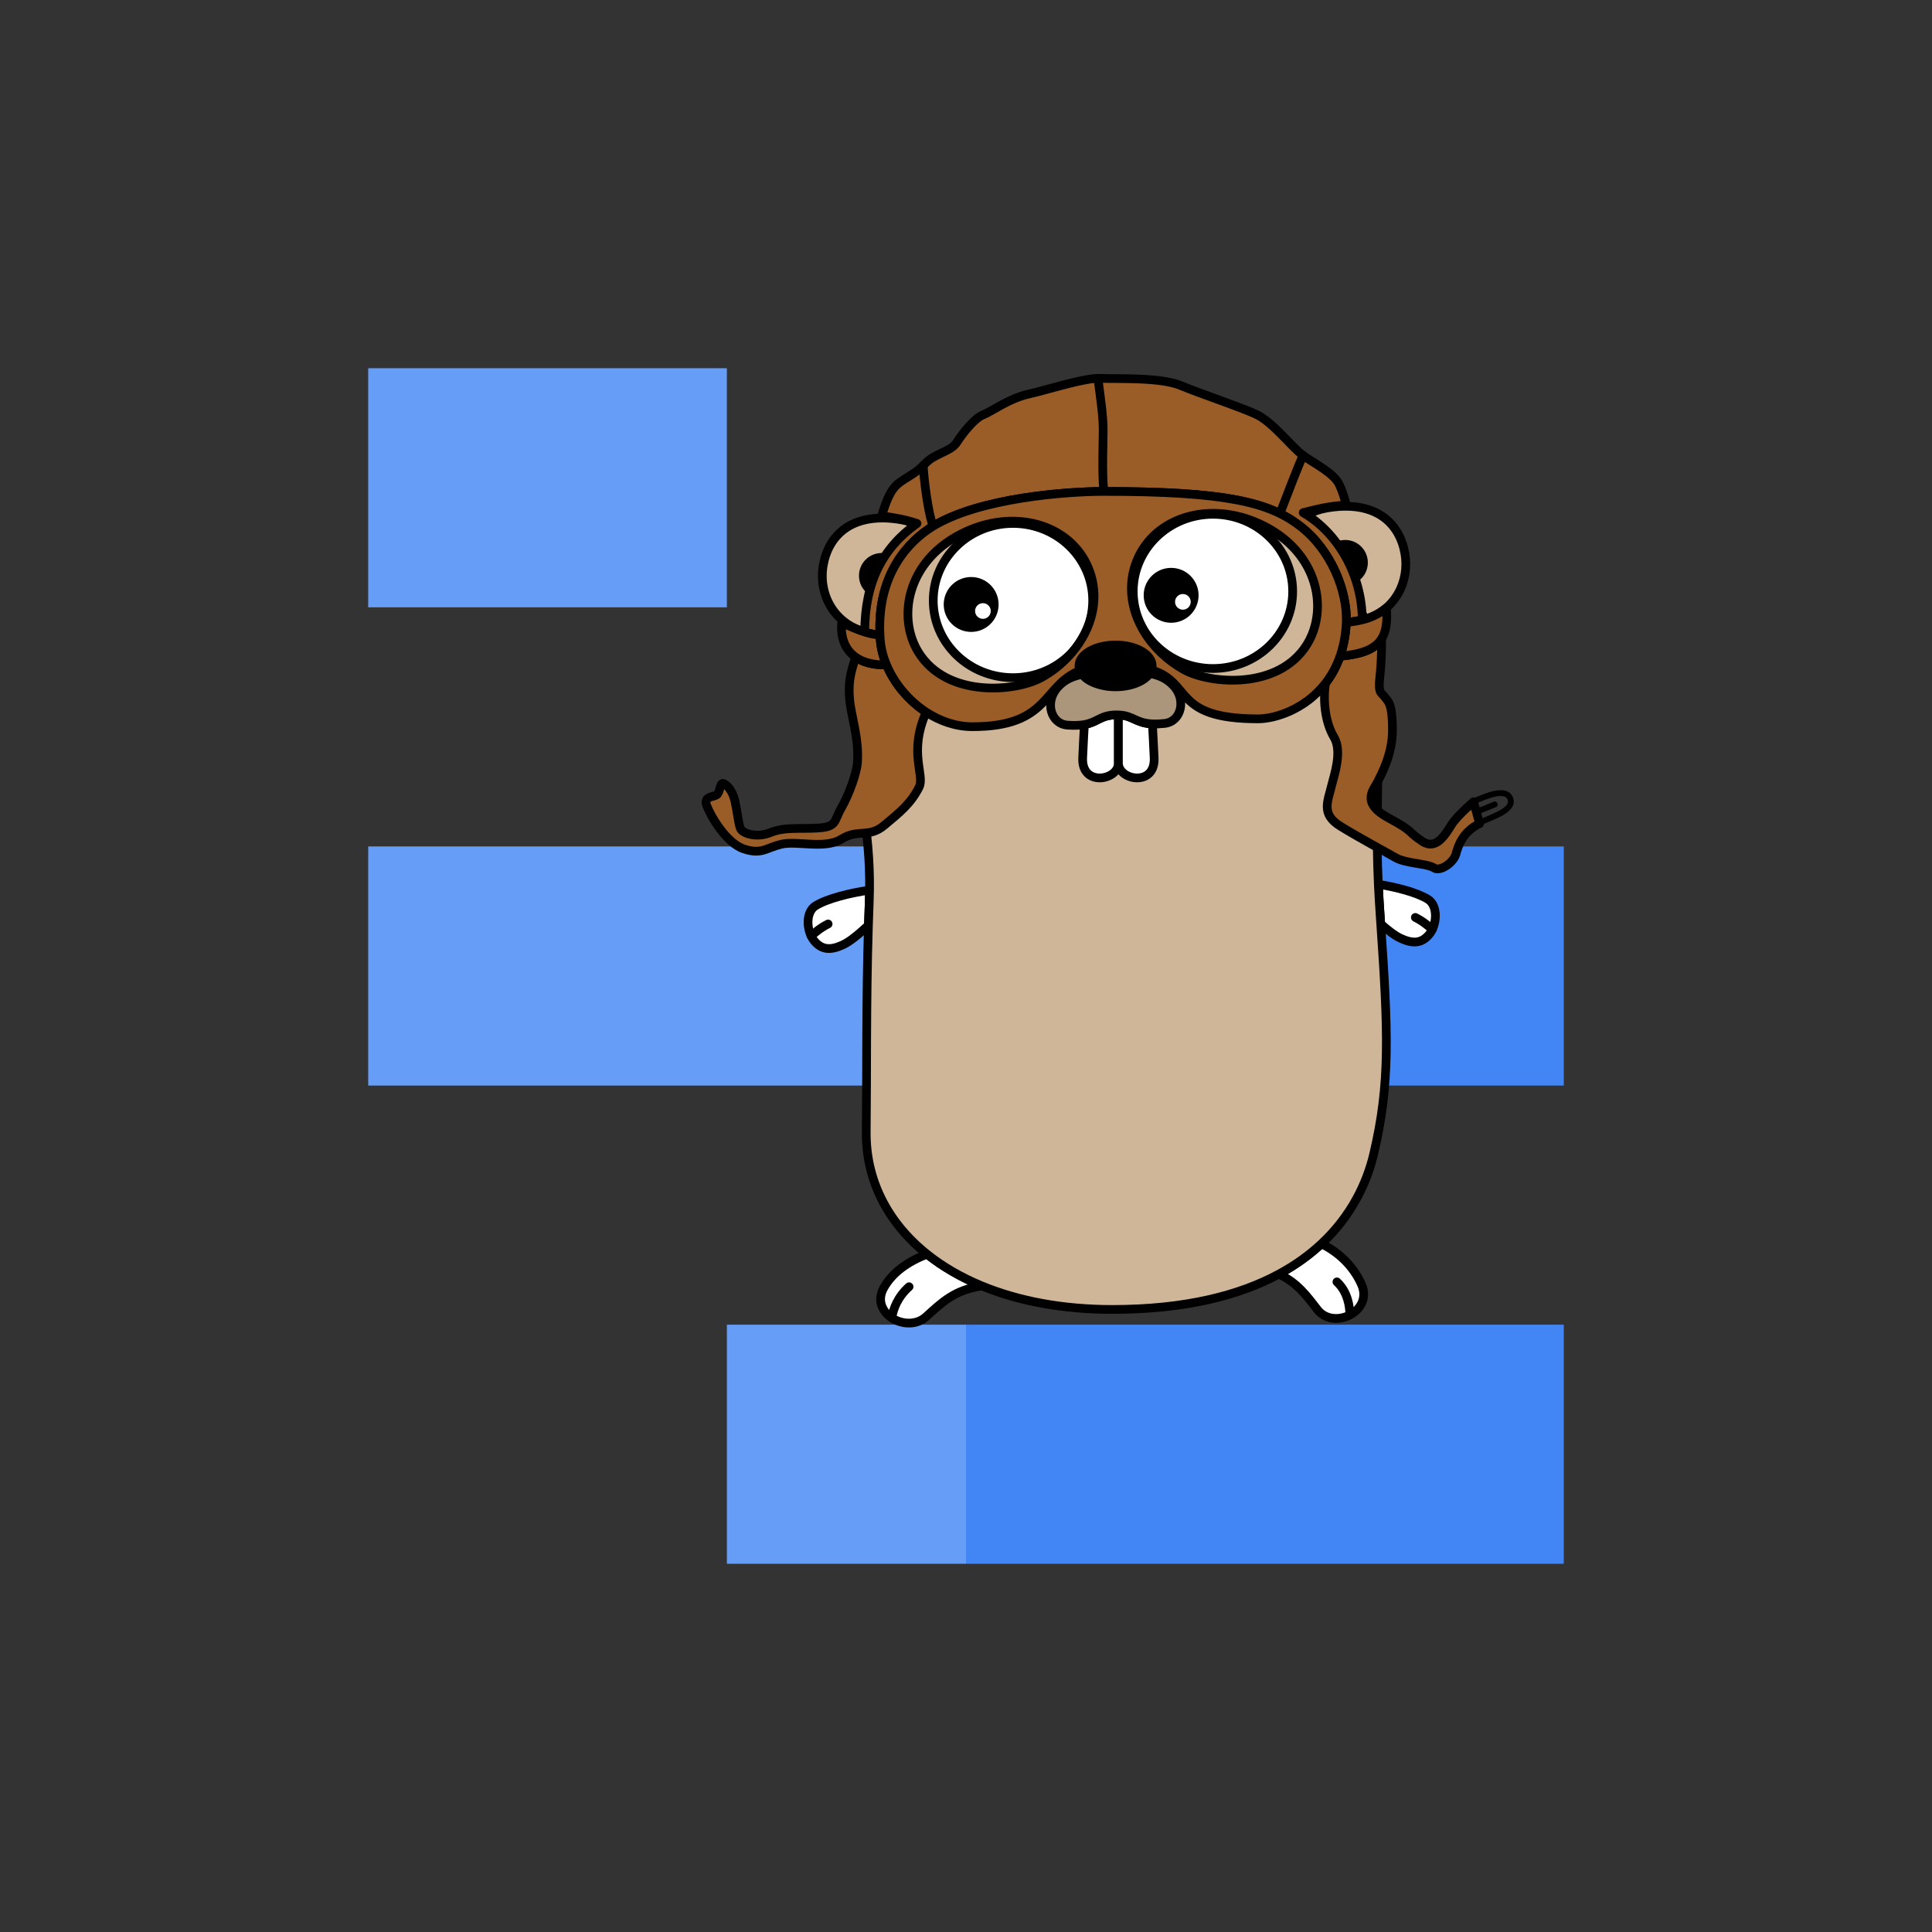 <?xml version="1.0" encoding="UTF-8" standalone="no" ?>
<!DOCTYPE svg PUBLIC "-//W3C//DTD SVG 1.1//EN" "http://www.w3.org/Graphics/SVG/1.1/DTD/svg11.dtd">
<svg xmlns="http://www.w3.org/2000/svg" xmlns:xlink="http://www.w3.org/1999/xlink" version="1.1" width="600" height="600" viewBox="0 0 600 600" xml:space="preserve">
<rect x="0" y="0" width="600" height="600" fill="#333333" stroke="none"/>
<desc>Created with Fabric.js 4.2.0</desc>
<defs>
</defs>
<g transform="matrix(1 0 0 1 300 300)" id="904b2437-5719-4ffd-8214-414f556b52f3"  >
<rect style="stroke: none; stroke-width: 1; stroke-dasharray: none; stroke-linecap: butt; stroke-dashoffset: 0; stroke-linejoin: miter; stroke-miterlimit: 4; fill: rgb(255,255,255); fill-rule: nonzero; opacity: 1; visibility: hidden;" vector-effect="non-scaling-stroke"  x="-300" y="-300" rx="0" ry="0" width="600" height="600" />
</g>
<g transform="matrix(Infinity NaN NaN Infinity 0 0)" id="b60dbf71-1f4b-44c9-a85c-85d212b61b43"  >
</g>
<g transform="matrix(0.82 0 0 0.82 300 300)"  >
<g style="" vector-effect="non-scaling-stroke"   >
		<g transform="matrix(5.66 0 0 5.66 0 0)"  >
<g style="" vector-effect="non-scaling-stroke"   >
		<g transform="matrix(1 0 0 1 20 16)"  >
<path style="stroke: none; stroke-width: 1; stroke-dasharray: none; stroke-linecap: round; stroke-dashoffset: 0; stroke-linejoin: round; stroke-miterlimit: 4; fill: rgb(66,133,244); fill-rule: nonzero; opacity: 1;" vector-effect="non-scaling-stroke"  transform=" translate(-60, -56)" d="M 40 48 L 80 48 L 80 32 L 40 32 L 40 48 z M 40 80 L 80 80 L 80 64 L 40 64 L 40 80 z" stroke-linecap="round" />
</g>
		<g transform="matrix(1 0 0 1 -20 0)"  >
<path style="stroke: none; stroke-width: 1; stroke-dasharray: none; stroke-linecap: round; stroke-dashoffset: 0; stroke-linejoin: round; stroke-miterlimit: 4; fill: rgb(102,157,246); fill-rule: nonzero; opacity: 1;" vector-effect="non-scaling-stroke"  transform=" translate(-20, -40)" d="M 24 80 L 40 80 L 40 64 L 24 64 L 24 80 z M 0 0 L 24 0 L 24 16 L 0 16 z M 0 32 L 40 32 L 40 48 L 0 48 z" stroke-linecap="round" />
</g>
</g>
</g>
		<g transform="matrix(0.55 0 0 0.55 53.67 -43.66)"  >
<g style="" vector-effect="non-scaling-stroke"   >
		<g transform="matrix(1 0 0 1 -185.17 47.26)"  >
<path style="stroke: rgb(0,0,0); stroke-width: 6; stroke-dasharray: none; stroke-linecap: round; stroke-dashoffset: 0; stroke-linejoin: round; stroke-miterlimit: 10; fill: rgb(255,255,255); fill-rule: nonzero; opacity: 1;" vector-effect="non-scaling-stroke"  transform=" translate(-94.44, -375.54)" d="M 115.612 355.432 C 102.234 357.308 86.654 361.186 78.546 366.116 C 71.209 370.579 72.172 383.716 77.392 390.215 C 82.901 397.077 89.366 396.71 97.171 393.12 C 102.294 390.763 108.464 385.511 114.838 379.628 C 114.998 374.502 115.177 369.372 115.381 364.253 C 115.502 361.214 115.577 358.278 115.612 355.432 z" stroke-linecap="round" />
</g>
		<g transform="matrix(1 0 0 1 206 42.99)"  >
<path style="stroke: rgb(0,0,0); stroke-width: 6; stroke-dasharray: none; stroke-linecap: round; stroke-dashoffset: 0; stroke-linejoin: round; stroke-miterlimit: 10; fill: rgb(255,255,255); fill-rule: nonzero; opacity: 1;" vector-effect="non-scaling-stroke"  transform=" translate(-485.61, -371.27)" d="M 499.977 361.616 C 492.477 357.056 478.588 353.399 465.959 351.39 C 466.275 358.206 466.71 365.7 467.298 374.153 C 467.404 375.68 467.509 377.186 467.611 378.682 C 472.57 383.061 477.291 386.75 481.351 388.619 C 489.158 392.21 495.621 392.577 501.13 385.715 C 506.351 379.216 507.314 366.077 499.977 361.616 z" stroke-linecap="round" />
</g>
		<g transform="matrix(1 0 0 1 -121.53 301.54)"  >
<path style="stroke: rgb(0,0,0); stroke-width: 6; stroke-dasharray: none; stroke-linecap: round; stroke-dashoffset: 0; stroke-linejoin: round; stroke-miterlimit: 10; fill: rgb(255,255,255); fill-rule: nonzero; opacity: 1;" vector-effect="non-scaling-stroke"  transform=" translate(-158.09, -629.83)" d="M 125.43 629.265 C 115.576 646.786 141.33 661.216 154.68 649.066 C 165.588 639.138 174.198 630.718 192.936 627.968 C 178.586 622.062 165.936 614.687 155.184 606.097 C 142.067 611.226 131.448 618.566 125.43 629.265 z" stroke-linecap="round" />
</g>
		<g transform="matrix(1 0 0 1 147.07 296.37)"  >
<path style="stroke: rgb(0,0,0); stroke-width: 6; stroke-dasharray: none; stroke-linecap: round; stroke-dashoffset: 0; stroke-linejoin: round; stroke-miterlimit: 10; fill: rgb(255,255,255); fill-rule: nonzero; opacity: 1;" vector-effect="non-scaling-stroke"  transform=" translate(-426.68, -624.65)" d="M 424.005 644.267 C 435.042 658.55 462.465 645.579 454.448 627.146 C 449.181 615.035 439.23 604.99 426.771 598.951 C 418.613 606.569 408.922 613.64 397.463 619.818 C 410.143 625.823 416.355 634.367 424.005 644.267 z" stroke-linecap="round" />
</g>
		<g transform="matrix(1 0 0 1 -198.42 54.49)"  >
<path style="stroke: rgb(0,0,0); stroke-width: 6; stroke-dasharray: none; stroke-linecap: round; stroke-dashoffset: 0; stroke-linejoin: round; stroke-miterlimit: 10; fill: none; fill-rule: nonzero; opacity: 1;" vector-effect="non-scaling-stroke"  transform=" translate(-81.2, -382.77)" d="M 75.308 386.816 C 78.641 384.419 80.996 381.825 87.092 378.719" stroke-linecap="round" />
</g>
		<g transform="matrix(1 0 0 1 217.71 49.99)"  >
<path style="stroke: rgb(0,0,0); stroke-width: 6; stroke-dasharray: none; stroke-linecap: round; stroke-dashoffset: 0; stroke-linejoin: round; stroke-miterlimit: 10; fill: none; fill-rule: nonzero; opacity: 1;" vector-effect="non-scaling-stroke"  transform=" translate(-497.32, -378.27)" d="M 503.215 382.316 C 499.882 379.919 497.527 377.325 491.432 374.219" stroke-linecap="round" />
</g>
		<g transform="matrix(1 0 0 1 -142.63 310.47)"  >
<path style="stroke: rgb(0,0,0); stroke-width: 6; stroke-dasharray: none; stroke-linecap: round; stroke-dashoffset: 0; stroke-linejoin: round; stroke-miterlimit: 10; fill: none; fill-rule: nonzero; opacity: 1;" vector-effect="non-scaling-stroke"  transform=" translate(-136.98, -638.75)" d="M 131.13 648.991 C 132.03 644.04 134.73 635.716 142.83 628.515" stroke-linecap="round" />
</g>
		<g transform="matrix(1 0 0 1 162.26 308)"  >
<path style="stroke: rgb(0,0,0); stroke-width: 6; stroke-dasharray: none; stroke-linecap: round; stroke-dashoffset: 0; stroke-linejoin: round; stroke-miterlimit: 10; fill: none; fill-rule: nonzero; opacity: 1;" vector-effect="non-scaling-stroke"  transform=" translate(-441.88, -636.28)" d="M 446.31 647.382 C 446.284 642.351 445.006 632.116 437.444 625.187" stroke-linecap="round" />
</g>
		<g transform="matrix(1 0 0 1 -161.14 -189.53)"  >
<path style="stroke: rgb(0,0,0); stroke-width: 6; stroke-dasharray: none; stroke-linecap: round; stroke-dashoffset: 0; stroke-linejoin: round; stroke-miterlimit: 10; fill: rgb(208,182,152); fill-rule: nonzero; opacity: 1;" vector-effect="non-scaling-stroke"  transform=" translate(-118.47, -138.75)" d="M 111.331 138.898 C 111.331 131.929 116.972 126.28 123.931 126.28 C 128.012 126.28 131.628 128.231 133.931 131.244 C 139.5 122.133 146.214 114.274 153.844 107.515 C 150.064 103.857 143.922 101.185 134.281 99.89 C 103.231 95.716 87.364 111.056 83.739 131.615 C 80.241 151.453 90.91 172.758 114.743 178.297 C 117.203 168.612 120.217 159.728 123.693 151.504 C 116.845 151.375 111.331 145.786 111.331 138.898 z" stroke-linecap="round" />
</g>
		<g transform="matrix(1 0 0 1 -156.98 -189.39)"  >
<path style="stroke: none; stroke-width: 1; stroke-dasharray: none; stroke-linecap: butt; stroke-dashoffset: 0; stroke-linejoin: miter; stroke-miterlimit: 4; fill: rgb(0,0,0); fill-rule: nonzero; opacity: 1;" vector-effect="non-scaling-stroke"  transform=" translate(-122.63, -138.89)" d="M 123.931 126.28 C 116.972 126.28 111.331 131.929 111.331 138.898 C 111.331 145.786 116.845 151.375 123.693 151.503 C 126.172 145.637 128.884 140.104 131.805 134.865 C 132.492 133.634 133.205 132.431 133.931 131.243 C 131.628 128.231 128.011 126.28 123.931 126.28 z" stroke-linecap="round" />
</g>
		<g transform="matrix(1 0 0 1 169.28 -198.03)"  >
<path style="stroke: rgb(0,0,0); stroke-width: 6; stroke-dasharray: none; stroke-linecap: round; stroke-dashoffset: 0; stroke-linejoin: round; stroke-miterlimit: 10; fill: rgb(208,182,152); fill-rule: nonzero; opacity: 1;" vector-effect="non-scaling-stroke"  transform=" translate(-448.9, -130.25)" d="M 484.238 123.515 C 480.613 102.955 464.746 87.616 433.697 91.79 C 422.932 93.237 416.531 96.4 412.908 100.735 C 419.775 106.665 426.165 113.48 432.18 121.253 C 432.472 121.63 432.75 122.011 433.037 122.389 C 435.333 119.294 439 117.28 443.145 117.28 C 450.104 117.28 455.745 122.929 455.745 129.898 C 455.745 136.007 451.41 141.1 445.652 142.264 C 449.929 150.547 453.397 159.463 456.173 169.406 C 477.937 162.855 487.59 142.516 484.238 123.515 z" stroke-linecap="round" />
</g>
		<g transform="matrix(1 0 0 1 164.77 -198.51)"  >
<path style="stroke: none; stroke-width: 1; stroke-dasharray: none; stroke-linecap: butt; stroke-dashoffset: 0; stroke-linejoin: miter; stroke-miterlimit: 4; fill: rgb(0,0,0); fill-rule: nonzero; opacity: 1;" vector-effect="non-scaling-stroke"  transform=" translate(-444.39, -129.77)" d="M 455.746 129.898 C 455.746 122.929 450.105 117.28 443.146 117.28 C 439 117.28 435.334 119.294 433.038 122.389 C 437.853 128.734 442.045 135.275 445.653 142.264 C 451.411 141.1 455.746 136.007 455.746 129.898 z" stroke-linecap="round" />
</g>
		<g transform="matrix(1 0 0 1 9.77 27.51)"  >
<path style="stroke: rgb(0,0,0); stroke-width: 6; stroke-dasharray: none; stroke-linecap: round; stroke-dashoffset: 0; stroke-linejoin: round; stroke-miterlimit: 10; fill: rgb(208,182,152); fill-rule: nonzero; opacity: 1;" vector-effect="non-scaling-stroke"  transform=" translate(-289.38, -355.79)" d="M 433.038 122.389 C 432.751 122.011 432.473 121.63 432.181 121.253 C 426.165 113.48 419.776 106.665 412.909 100.735 C 383.112 75.007 344.327 65.945 288.181 67.612 C 239.499 69.059 187.708 77.518 153.844 107.515 C 146.214 114.273 139.501 122.132 133.931 131.244 C 133.205 132.432 132.492 133.635 131.805 134.866 C 128.884 140.105 126.172 145.637 123.693 151.504 C 120.217 159.728 117.203 168.612 114.743 178.297 C 109.976 197.067 107.28 218.83 107.281 244.554 C 107.283 289.687 116.147 312.082 115.613 355.433 C 115.578 358.279 115.503 361.215 115.382 364.254 C 115.178 369.373 114.999 374.503 114.839 379.629 C 113.186 432.736 113.777 485.491 113.34 521.665 C 112.939 554.869 127.986 584.369 155.185 606.098 C 165.937 614.688 178.587 622.063 192.937 627.969 C 218.05 638.306 248.355 644.155 282.781 644.155 C 333.046 644.155 370.237 634.503 397.465 619.819 C 408.924 613.641 418.614 606.57 426.773 598.952 C 447.132 579.944 457.943 557.53 462.782 537.056 C 474.252 488.533 472.748 452.976 467.613 378.685 C 467.51 377.189 467.406 375.683 467.3 374.156 C 466.712 365.703 466.278 358.209 465.961 351.393 C 464.228 314.05 466.025 297.076 465.482 254.456 C 465.019 218.185 462.287 191.295 456.176 169.409 C 453.4 159.467 449.932 150.551 445.655 142.267 C 442.045 135.275 437.854 128.733 433.038 122.389 z" stroke-linecap="round" />
</g>
		<g transform="matrix(1 0 0 1 -65.23 -172.27)"  >
<ellipse style="stroke: rgb(0,0,0); stroke-width: 6; stroke-dasharray: none; stroke-linecap: round; stroke-dashoffset: 0; stroke-linejoin: round; stroke-miterlimit: 10; fill: rgb(255,255,255); fill-rule: nonzero; opacity: 1;" vector-effect="non-scaling-stroke"  cx="0" cy="0" rx="54.9" ry="53.1" />
</g>
		<g transform="matrix(1 0 0 1 -94.03 -169.57)"  >
<circle style="stroke: none; stroke-width: 1; stroke-dasharray: none; stroke-linecap: butt; stroke-dashoffset: 0; stroke-linejoin: miter; stroke-miterlimit: 4; fill: rgb(0,0,0); fill-rule: nonzero; opacity: 1;" vector-effect="non-scaling-stroke"  cx="0" cy="0" r="18.9" />
</g>
		<g transform="matrix(1 0 0 1 -85.93 -165.07)"  >
<circle style="stroke: none; stroke-width: 1; stroke-dasharray: none; stroke-linecap: butt; stroke-dashoffset: 0; stroke-linejoin: miter; stroke-miterlimit: 4; fill: rgb(255,255,255); fill-rule: nonzero; opacity: 1;" vector-effect="non-scaling-stroke"  cx="0" cy="0" r="5.4" />
</g>
		<g transform="matrix(1 0 0 1 72.47 -178.57)"  >
<ellipse style="stroke: rgb(0,0,0); stroke-width: 6; stroke-dasharray: none; stroke-linecap: round; stroke-dashoffset: 0; stroke-linejoin: round; stroke-miterlimit: 10; fill: rgb(255,255,255); fill-rule: nonzero; opacity: 1;" vector-effect="non-scaling-stroke"  cx="0" cy="0" rx="54.9" ry="53.1" />
</g>
		<g transform="matrix(1 0 0 1 43.67 -175.87)"  >
<circle style="stroke: none; stroke-width: 1; stroke-dasharray: none; stroke-linecap: butt; stroke-dashoffset: 0; stroke-linejoin: miter; stroke-miterlimit: 4; fill: rgb(0,0,0); fill-rule: nonzero; opacity: 1;" vector-effect="non-scaling-stroke"  cx="0" cy="0" r="18.9" />
</g>
		<g transform="matrix(1 0 0 1 51.77 -171.37)"  >
<circle style="stroke: none; stroke-width: 1; stroke-dasharray: none; stroke-linecap: butt; stroke-dashoffset: 0; stroke-linejoin: miter; stroke-miterlimit: 4; fill: rgb(255,255,255); fill-rule: nonzero; opacity: 1;" vector-effect="non-scaling-stroke"  cx="0" cy="0" r="5.4" />
</g>
		<g transform="matrix(1 0 0 1 -4.95 -71.82)"  >
<path style="stroke: rgb(0,0,0); stroke-width: 6; stroke-dasharray: none; stroke-linecap: round; stroke-dashoffset: 0; stroke-linejoin: round; stroke-miterlimit: 10; fill: rgb(255,255,255); fill-rule: nonzero; opacity: 1;" vector-effect="non-scaling-stroke"  transform=" translate(-274.67, -256.46)" d="M 285.228 234.764 C 274.444 234.952 272.827 239.763 263.543 241.421 C 263.215 247.148 262.798 254.987 262.38 264.317 C 261.48 284.417 286.98 279.917 286.98 267.917 C 286.98 258.788 286.98 242.203 286.98 234.785 C 286.42 234.764 285.843 234.753 285.228 234.764 z" stroke-linecap="round" />
</g>
		<g transform="matrix(1 0 0 1 19.68 -71.81)"  >
<path style="stroke: rgb(0,0,0); stroke-width: 6; stroke-dasharray: none; stroke-linecap: round; stroke-dashoffset: 0; stroke-linejoin: round; stroke-miterlimit: 10; fill: rgb(255,255,255); fill-rule: nonzero; opacity: 1;" vector-effect="non-scaling-stroke"  transform=" translate(-299.29, -256.47)" d="M 286.98 267.916 C 286.98 279.916 312.48 284.416 311.58 264.316 C 311.151 254.734 310.723 246.726 310.391 240.963 C 298.702 240.43 297.276 235.15 286.98 234.784 C 286.98 242.201 286.98 258.786 286.98 267.916 z" stroke-linecap="round" />
</g>
		<g transform="matrix(1 0 0 1 5.49 -104.17)"  >
<path style="stroke: rgb(0,0,0); stroke-width: 6; stroke-dasharray: none; stroke-linecap: round; stroke-dashoffset: 0; stroke-linejoin: round; stroke-miterlimit: 10; fill: rgb(172,150,123); fill-rule: nonzero; opacity: 1;" vector-effect="non-scaling-stroke"  transform=" translate(-285.1, -224.11)" d="M 324.934 214.718 C 320.58 210.033 315.413 207.48 308.509 206.247 C 304.845 211.613 295.718 215.416 285.03 215.416 C 274.752 215.416 265.918 211.898 261.996 206.856 C 254.605 208.273 249.243 211.041 244.846 216.116 C 236.219 226.075 240.409 241.007 252.002 241.811 C 256.959 242.155 260.626 241.942 263.543 241.42 C 272.827 239.762 274.444 234.951 285.228 234.763 C 285.843 234.753 286.42 234.763 286.98 234.783 C 297.275 235.149 298.701 240.429 310.391 240.962 C 312.703 241.067 315.415 240.988 318.68 240.646 C 330.238 239.438 333.904 224.37 324.934 214.718 z" stroke-linecap="round" />
</g>
		<g transform="matrix(1 0 0 1 5.42 -127.27)"  >
<path style="stroke: none; stroke-width: 1; stroke-dasharray: none; stroke-linecap: butt; stroke-dashoffset: 0; stroke-linejoin: miter; stroke-miterlimit: 4; fill: rgb(0,0,0); fill-rule: nonzero; opacity: 1;" vector-effect="non-scaling-stroke"  transform=" translate(-285.03, -201.02)" d="M 285.03 215.416 C 295.718 215.416 304.844 211.613 308.509 206.247 C 309.616 204.625 310.231 202.862 310.231 201.016 C 310.231 193.063 298.95 186.616 285.031 186.616 C 271.114 186.616 259.831 193.063 259.831 201.016 C 259.831 203.096 260.609 205.07 261.997 206.856 C 265.918 211.897 274.752 215.416 285.03 215.416 z" stroke-linecap="round" />
</g>
		<g transform="matrix(1 0 0 1 260.51 -29.44)"  >
<path style="stroke: rgb(0,0,0); stroke-width: 4; stroke-dasharray: none; stroke-linecap: round; stroke-dashoffset: 0; stroke-linejoin: round; stroke-miterlimit: 10; fill: none; fill-rule: nonzero; opacity: 1;" vector-effect="non-scaling-stroke"  transform=" translate(-540.12, -298.84)" d="M 534.104 301.255 C 537.366 300.018 543.891 297.317 546.141 296.418" stroke-linecap="round" />
</g>
		<g transform="matrix(1 0 0 1 265.49 -29.65)"  >
<path style="stroke: rgb(0,0,0); stroke-width: 4; stroke-dasharray: none; stroke-linecap: round; stroke-dashoffset: 0; stroke-linejoin: round; stroke-miterlimit: 10; fill: none; fill-rule: nonzero; opacity: 1;" vector-effect="non-scaling-stroke"  transform=" translate(-545.1, -298.64)" d="M 532.979 293.718 C 538.743 291.355 554.633 283.803 557.053 293.156 C 559.004 300.693 543.953 305.083 536.354 308.681" stroke-linecap="round" />
</g>
		<g transform="matrix(1 0 0 1 -200.8 -66.45)"  >
<path style="stroke: rgb(0,0,0); stroke-width: 6; stroke-dasharray: none; stroke-linecap: round; stroke-dashoffset: 0; stroke-linejoin: round; stroke-miterlimit: 10; fill: rgb(154,93,40); fill-rule: nonzero; opacity: 1;" vector-effect="non-scaling-stroke"  transform=" translate(-78.81, -261.84)" d="M 127.301 200.344 C 117.613 200.473 110.812 198.328 106.095 195.047 C 101.989 206.937 101.02 213.648 101.88 223.968 C 102.817 235.21 108.48 250.817 107.28 267.618 C 106.764 274.843 101.473 289.668 96.277 298.668 C 91.08 307.668 93.33 311.718 80.73 312.618 C 68.13 313.518 57.33 311.718 47.43 315.768 C 37.53 319.818 28.08 316.218 26.73 313.068 C 25.38 309.918 24.727 302.763 23.13 295.068 C 22.028 289.756 19.437 284.074 15.03 282.018 C 12.683 280.923 12.675 288.028 10.53 289.668 C 7.98 291.618 1.037 290.568 3.533 297.318 C 6.029 304.068 16.829 322.968 28.979 327.018 C 41.129 331.068 43.829 326.568 54.629 323.868 C 65.429 321.168 84.822 327.468 96.276 320.268 C 107.729 313.068 114.929 319.818 125.729 310.818 C 136.529 301.818 144.061 295.771 149.701 284.607 C 153.938 276.221 142.166 260.892 154.62 232.854 C 142.457 224.926 132.646 213.1 127.301 200.344 z" stroke-linecap="round" />
</g>
		<g transform="matrix(1 0 0 1 202.66 -66.7)"  >
<path style="stroke: rgb(0,0,0); stroke-width: 6; stroke-dasharray: none; stroke-linecap: round; stroke-dashoffset: 0; stroke-linejoin: round; stroke-miterlimit: 10; fill: rgb(154,93,40); fill-rule: nonzero; opacity: 1;" vector-effect="non-scaling-stroke"  transform=" translate(-482.27, -261.58)" d="M 531.479 294.618 C 531.479 294.618 520.608 303.8 516.479 310.218 C 512.266 316.768 505.979 328.218 496.379 321.918 C 485.035 314.474 491.527 315.707 472.979 305.718 C 453.479 295.218 462.78 286.218 465.479 280.818 C 468.178 275.418 475.678 261.666 475.684 245.419 C 475.69 225.767 472.391 225.446 470.278 222.318 C 468.155 219.174 465.686 220.462 466.979 208.818 C 468.321 196.73 468.254 185.573 468.2 182.364 C 463.471 189.903 454.022 192.963 439.591 194.399 C 437.073 201.616 433.622 207.747 429.616 212.925 C 427.905 223.322 428.809 239.002 435.479 250.217 C 441.35 260.086 435.356 276.8 433.979 282.617 C 431.209 294.31 426.178 303.017 439.872 311.417 C 454.593 320.448 470.579 328.817 477.78 333.017 C 484.979 337.217 499.38 336.917 504.479 340.217 C 508.315 342.699 517.678 336.917 519.479 330.317 C 520.686 325.89 523.678 315.317 535.678 309.617 C 533.88 302.718 531.479 294.618 531.479 294.618 z" stroke-linecap="round" />
</g>
		<g transform="matrix(1 0 0 1 3.98 -236.97)"  >
<path style="stroke: rgb(0,0,0); stroke-width: 6; stroke-dasharray: none; stroke-linecap: round; stroke-dashoffset: 0; stroke-linejoin: round; stroke-miterlimit: 10; fill: rgb(154,93,40); fill-rule: nonzero; opacity: 1;" vector-effect="non-scaling-stroke"  transform=" translate(-283.59, -91.31)" d="M 159.479 104.718 C 191.429 85.368 250.829 80.873 276.929 80.868 C 361.53 80.852 390.805 88.494 411.836 104.508 C 433.742 121.189 444.766 150.008 443.902 171.086 C 447.996 170.661 451.597 170.099 454.902 169.281 C 454.701 137.979 437.793 109.122 414.177 95.493 C 424.103 92.949 432.423 90.907 443.956 90.203 C 442.622 85.949 441.778 81.767 438.927 75.917 C 435.12 68.104 422.279 61.967 414.177 56.117 C 406.077 50.267 393.478 33.167 381.779 27.767 C 370.078 22.367 343.978 13.817 329.943 7.967 C 315.91 2.117 285.928 3.467 274.666 3.017 C 263.403 2.567 239.128 10.667 225.178 13.817 C 211.228 16.967 199.528 25.967 193.678 28.217 C 187.828 30.467 179.728 40.817 175.678 47.117 C 171.628 53.417 160.378 54.767 154.078 61.517 C 147.778 68.267 142.828 70.067 136.528 74.567 C 130.228 79.067 127.528 86.267 123.928 97.729 C 132.358 98.837 139.939 100.083 148.297 102.917 C 124.109 120.172 112.381 143.834 112.286 177.668 C 115.884 178.803 119.433 179.575 122.78 179.628 C 120.719 137.599 142.932 114.74 159.479 104.718 z" stroke-linecap="round" />
</g>
		<g transform="matrix(1 0 0 1 -167.83 -142.44)"  >
<path style="stroke: rgb(0,0,0); stroke-width: 6; stroke-dasharray: none; stroke-linecap: round; stroke-dashoffset: 0; stroke-linejoin: round; stroke-miterlimit: 10; fill: rgb(154,93,40); fill-rule: nonzero; opacity: 1;" vector-effect="non-scaling-stroke"  transform=" translate(-111.78, -185.83)" d="M 123.03 183.468 C 122.923 182.17 122.844 180.892 122.782 179.629 C 119.435 179.576 115.886 178.804 112.288 177.669 C 106.966 175.99 101.535 173.508 96.48 171.318 C 95.651 178.002 96.931 188.673 106.095 195.047 C 110.812 198.328 117.614 200.473 127.301 200.344 C 124.982 194.812 123.493 189.107 123.03 183.468 z" stroke-linecap="round" />
</g>
		<g transform="matrix(1 0 0 1 176.07 -150.54)"  >
<path style="stroke: rgb(0,0,0); stroke-width: 6; stroke-dasharray: none; stroke-linecap: round; stroke-dashoffset: 0; stroke-linejoin: round; stroke-miterlimit: 10; fill: rgb(154,93,40); fill-rule: nonzero; opacity: 1;" vector-effect="non-scaling-stroke"  transform=" translate(-455.69, -177.75)" d="M 471.485 161.096 C 466.2 165.316 461.075 167.753 454.903 169.281 C 451.598 170.099 447.997 170.66 443.903 171.086 C 443.893 171.313 443.891 171.544 443.88 171.769 C 443.423 180.284 441.896 187.794 439.591 194.4 C 454.023 192.963 463.472 189.903 468.2 182.365 C 471.282 177.447 472.362 170.628 471.485 161.096 z" stroke-linecap="round" />
</g>
		<g transform="matrix(1 0 0 1 -4.7 -286.35)"  >
<path style="stroke: rgb(0,0,0); stroke-width: 6; stroke-dasharray: none; stroke-linecap: round; stroke-dashoffset: 0; stroke-linejoin: round; stroke-miterlimit: 10; fill: none; fill-rule: nonzero; opacity: 1;" vector-effect="non-scaling-stroke"  transform=" translate(-274.9, -41.93)" d="M 272.879 3 C 274.229 13.818 276.479 28.218 276.479 38.118 C 276.479 48.018 275.579 68.268 276.929 80.868" stroke-linecap="round" />
</g>
		<g transform="matrix(1 0 0 1 -123.59 -244.39)"  >
<path style="stroke: rgb(0,0,0); stroke-width: 6; stroke-dasharray: none; stroke-linecap: round; stroke-dashoffset: 0; stroke-linejoin: round; stroke-miterlimit: 10; fill: none; fill-rule: nonzero; opacity: 1;" vector-effect="non-scaling-stroke"  transform=" translate(-156.01, -83.89)" d="M 152.619 63.019 C 152.73 70.31 155.811 95.972 159.411 104.76" stroke-linecap="round" />
</g>
		<g transform="matrix(1 0 0 1 126.58 -252.18)"  >
<path style="stroke: rgb(0,0,0); stroke-width: 6; stroke-dasharray: none; stroke-linecap: round; stroke-dashoffset: 0; stroke-linejoin: round; stroke-miterlimit: 10; fill: none; fill-rule: nonzero; opacity: 1;" vector-effect="non-scaling-stroke"  transform=" translate(-406.19, -76.1)" d="M 414.179 56.118 C 411.031 62.418 404.099 81.012 398.206 96.073" stroke-linecap="round" />
</g>
		<g transform="matrix(1 0 0 1 80.39 -174.88)"  >
<path style="stroke: none; stroke-width: 1; stroke-dasharray: none; stroke-linecap: butt; stroke-dashoffset: 0; stroke-linejoin: miter; stroke-miterlimit: 4; fill: none; fill-rule: nonzero; opacity: 1;" vector-effect="non-scaling-stroke"  transform=" translate(-360.01, -153.4)" d="M 387.741 104.904 C 351.255 86.127 311.997 98.151 299.671 128.547 C 292.905 145.226 295.761 162.623 304.538 177.24 C 310.993 187.99 320.647 197.241 332.065 203.582 C 349.985 213.535 397.354 217.768 416.887 186.147 C 419.336 182.182 421.178 177.789 422.393 173.144 C 428.409 150.17 418.774 120.875 387.741 104.904 z" stroke-linecap="round" />
</g>
		<g transform="matrix(1 0 0 1 -73.49 -169.48)"  >
<path style="stroke: none; stroke-width: 1; stroke-dasharray: none; stroke-linecap: butt; stroke-dashoffset: 0; stroke-linejoin: miter; stroke-miterlimit: 4; fill: none; fill-rule: nonzero; opacity: 1;" vector-effect="non-scaling-stroke"  transform=" translate(-206.11, -158.8)" d="M 178.381 110.304 C 145.403 127.275 136.585 159.295 145.039 182.783 C 146.149 185.867 147.544 188.811 149.234 191.547 C 168.768 223.168 216.137 218.935 234.057 208.982 C 246.863 201.87 257.457 191.102 263.798 178.656 C 270.797 164.918 272.611 149.134 266.452 133.947 C 254.125 103.55 214.867 91.527 178.381 110.304 z" stroke-linecap="round" />
</g>
		<g transform="matrix(1 0 0 1 3.69 -166.41)"  >
<path style="stroke: rgb(0,0,0); stroke-width: 6; stroke-dasharray: none; stroke-linecap: round; stroke-dashoffset: 0; stroke-linejoin: round; stroke-miterlimit: 10; fill: rgb(154,93,40); fill-rule: nonzero; opacity: 1;" vector-effect="non-scaling-stroke"  transform=" translate(-283.3, -161.87)" d="M 411.837 104.508 C 390.806 88.494 361.53 80.852 276.93 80.868 C 250.83 80.873 191.43 85.368 159.48 104.718 C 142.933 114.739 120.719 137.599 122.782 179.629 C 122.844 180.893 122.923 182.17 123.03 183.468 C 123.493 189.107 124.983 194.811 127.301 200.343 C 132.646 213.099 142.457 224.926 154.621 232.852 C 164.137 239.053 175.093 242.867 186.479 242.867 C 239.889 242.867 234.513 214.53 260.477 204.244 C 260.059 203.206 259.83 202.126 259.83 201.015 C 259.83 193.062 271.112 186.615 285.03 186.615 C 298.949 186.615 310.23 193.062 310.23 201.015 C 310.23 201.947 310.073 202.857 309.775 203.739 C 338.416 212.68 323.735 237.468 383.129 237.468 C 394.725 237.468 415.584 231.066 429.615 212.925 C 433.621 207.747 437.072 201.616 439.59 194.399 C 441.895 187.793 443.422 180.283 443.879 171.768 C 443.891 171.543 443.893 171.312 443.902 171.085 C 444.767 150.007 433.743 121.189 411.837 104.508 z M 263.798 178.656 C 257.457 191.102 246.863 201.869 234.057 208.982 C 216.137 218.935 168.768 223.168 149.234 191.547 C 147.544 188.811 146.149 185.868 145.039 182.783 C 136.585 159.295 145.403 127.275 178.381 110.304 C 214.867 91.527 254.124 103.55 266.452 133.947 C 272.611 149.134 270.797 164.918 263.798 178.656 z M 422.394 173.144 C 421.179 177.79 419.337 182.182 416.888 186.147 C 397.355 217.768 349.986 213.535 332.066 203.582 C 320.648 197.241 310.994 187.991 304.539 177.24 C 295.762 162.622 292.906 145.226 299.672 128.547 C 311.998 98.151 351.256 86.127 387.742 104.904 C 418.774 120.875 428.409 150.17 422.394 173.144 z" stroke-linecap="round" />
</g>
</g>
</g>
</g>
</g>
</svg>